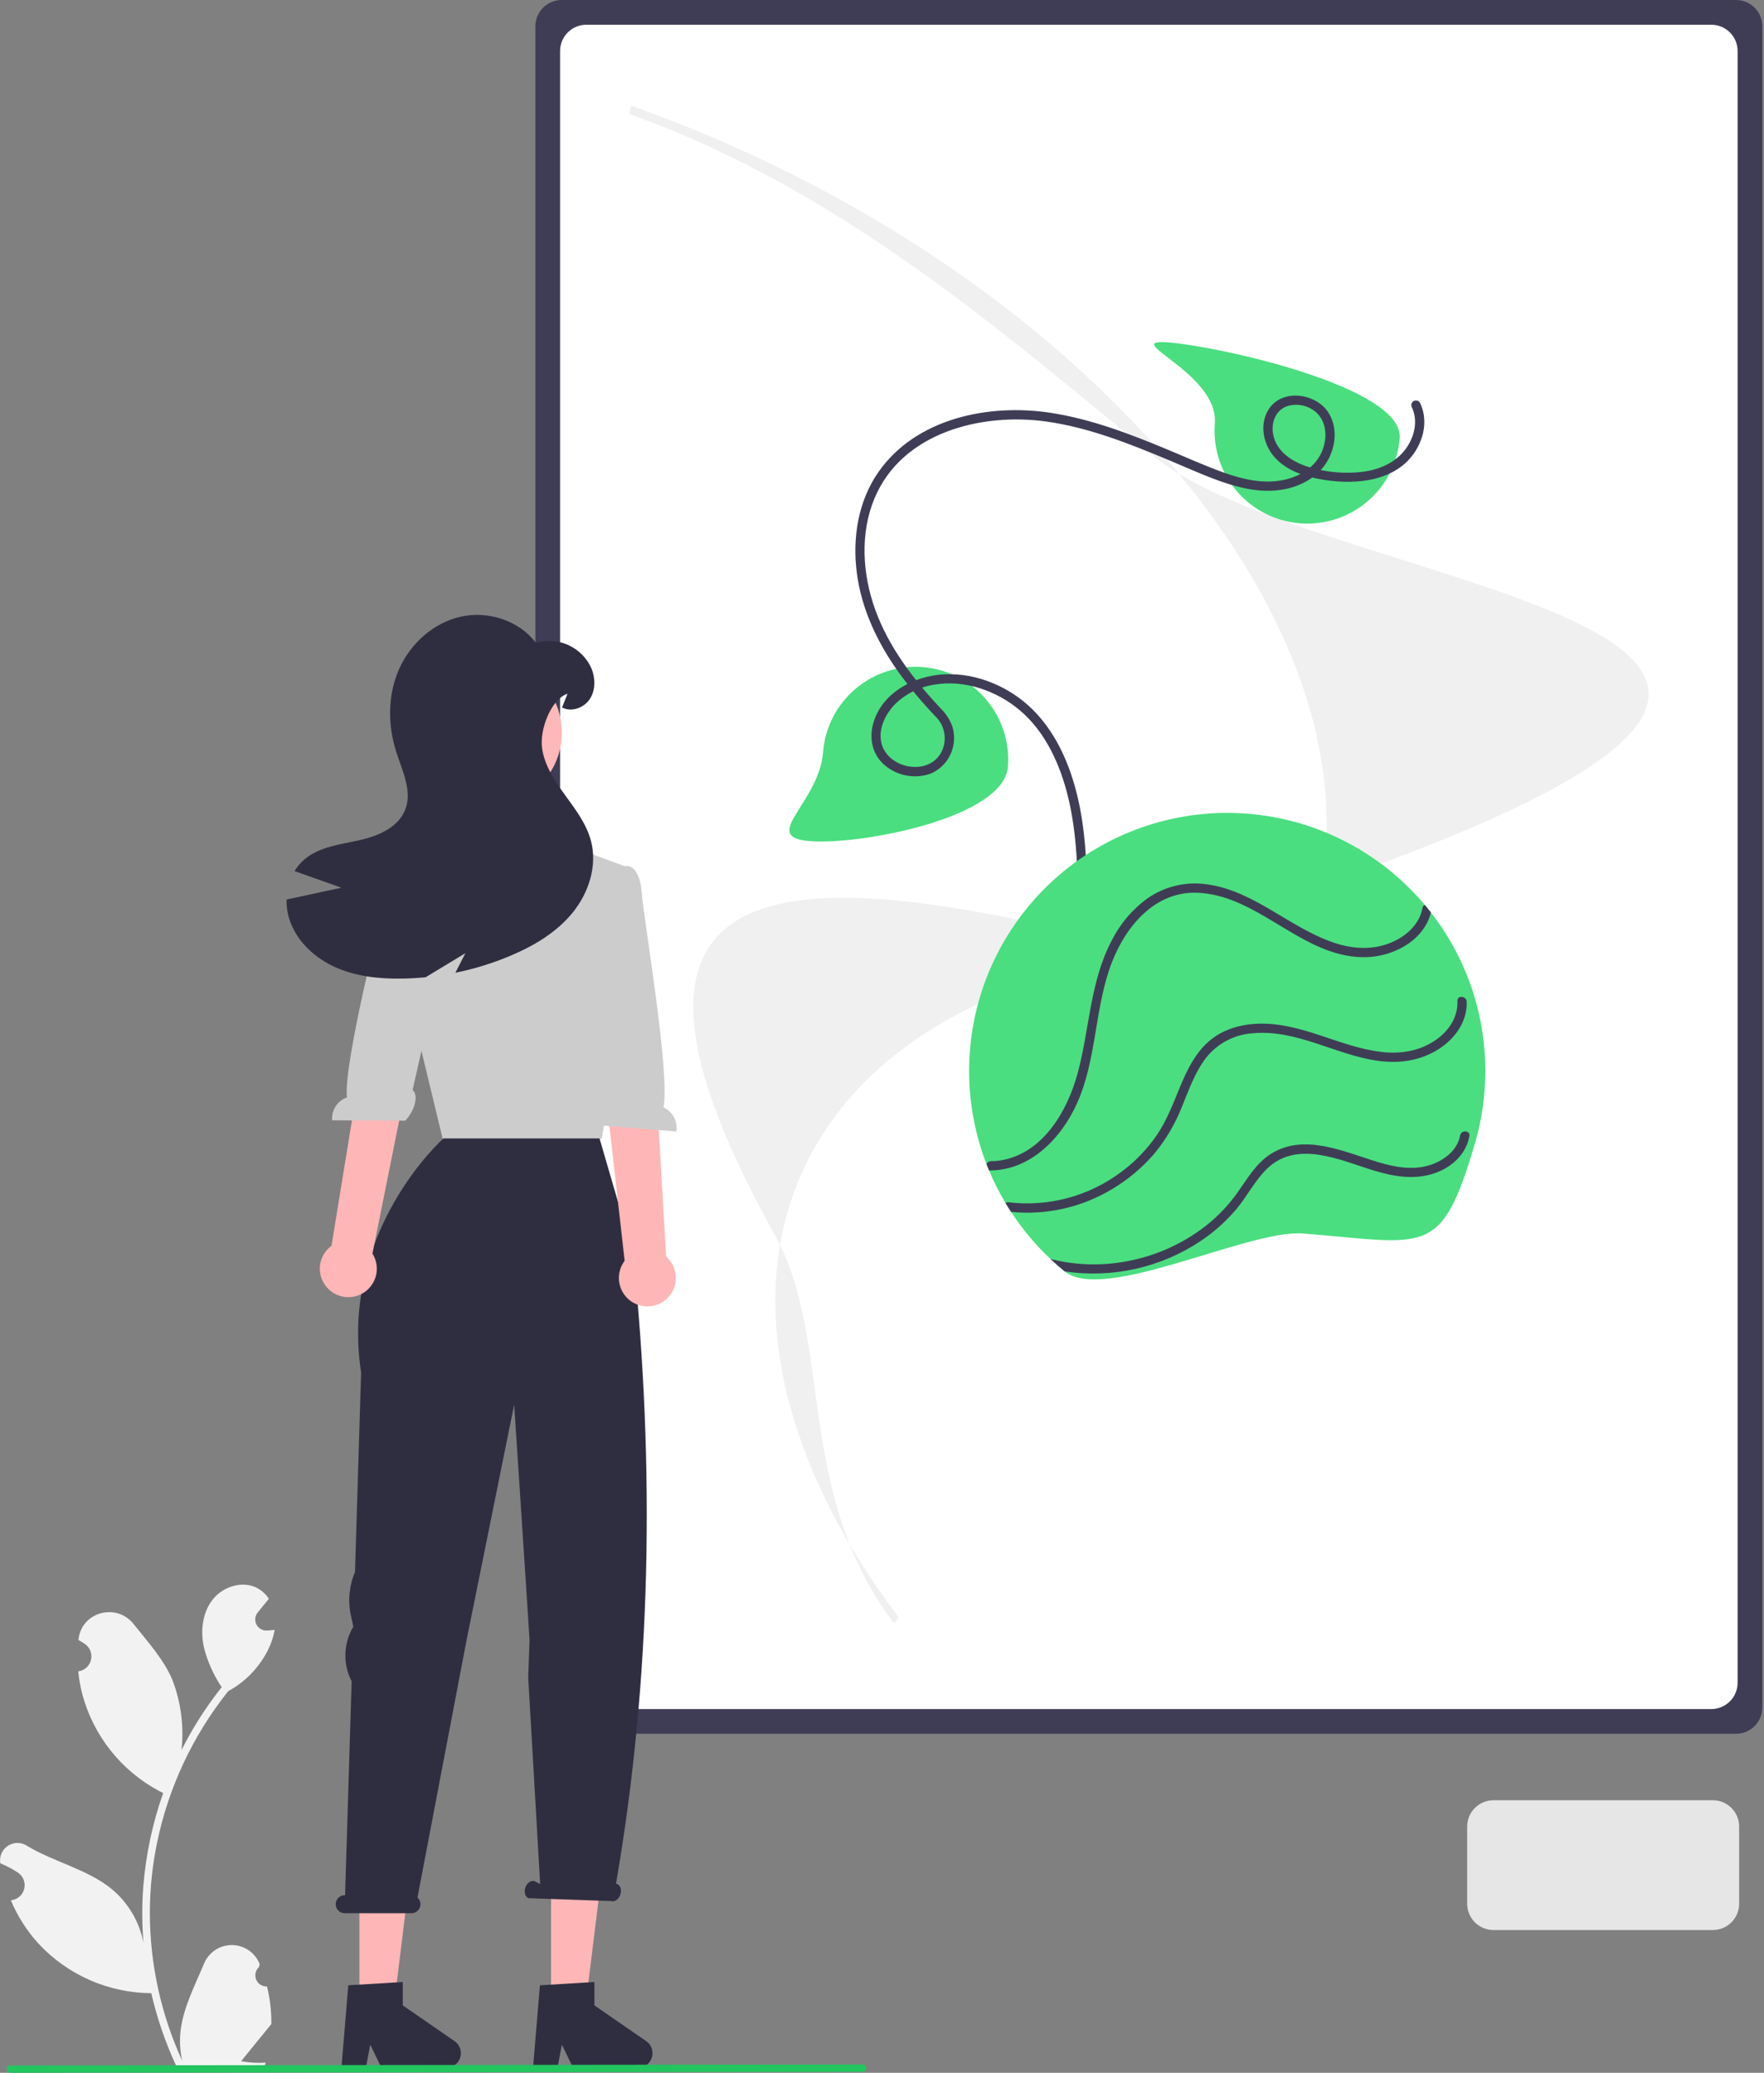 <svg width="851" height="1000" viewBox="0 0 851 1000" fill="none" xmlns="http://www.w3.org/2000/svg">
<rect x="0" y="0" width="851" height="1000" fill="#808080" stroke="none"/>
<g clip-path="url(#clip0_343_58)">
<path d="M837.521 836.445H270.945C267.585 836.441 264.364 835.104 261.988 832.728C259.612 830.352 258.276 827.131 258.272 823.771V12.673C258.275 9.313 259.612 6.092 261.988 3.716C264.364 1.34 267.585 0.004 270.945 0H837.521C840.881 0.004 844.102 1.34 846.478 3.716C848.854 6.092 850.19 9.313 850.194 12.673V823.771C850.19 827.131 848.854 830.352 846.478 832.728C844.102 835.104 840.881 836.441 837.521 836.445Z" fill="#3F3D56"/>
<path d="M825.593 824.517H282.873C279.513 824.513 276.292 823.176 273.916 820.801C271.54 818.425 270.204 815.203 270.2 811.843V24.601C270.203 21.241 271.54 18.02 273.916 15.644C276.292 13.268 279.513 11.932 282.873 11.928H825.593C828.953 11.932 832.174 13.268 834.55 15.644C836.926 18.02 838.263 21.241 838.266 24.601V811.843C838.262 815.203 836.926 818.425 834.55 820.801C832.174 823.176 828.953 824.513 825.593 824.517Z" fill="white"/>
<path d="M431.327 783.238C383.048 719.507 402.194 646.768 373.909 596.025C265.505 401.541 398.99 419.459 549.909 457.28L550.268 461.475C454.214 476.299 391.044 525.734 376.954 597.105C366.003 652.572 386.098 717.607 433.536 780.23L431.327 783.238Z" fill="#F0F0F0"/>
<path d="M537.377 546.052L536.369 542.052C590.259 517.62 585.628 444.847 633.843 428.229C1001.12 301.639 638.577 287.363 557.029 220.402C484.105 160.523 404.629 90.904 303.625 55.049L304.431 50.967C405.876 86.98 496.307 146.008 559.062 217.179C622.133 288.706 649.772 364.042 636.887 429.309C626.726 480.777 592.316 521.145 537.377 546.052Z" fill="#F0F0F0"/>
<path d="M390.682 405.792C366.056 403.847 395.115 387.549 397.06 362.922C397.52 357.065 399.13 351.355 401.797 346.12C404.464 340.885 408.137 336.226 412.605 332.41C417.073 328.595 422.25 325.697 427.838 323.882C433.426 322.068 439.318 321.372 445.175 321.834C451.032 322.297 456.741 323.909 461.975 326.579C467.21 329.249 471.866 332.923 475.68 337.393C479.494 341.863 482.389 347.04 484.201 352.63C486.014 358.219 486.707 364.11 486.242 369.967C484.296 394.594 415.309 407.737 390.682 405.792Z" fill="#4ADE80"/>
<path d="M627.139 252.474C621.283 252.011 615.576 250.4 610.343 247.731C605.11 245.063 600.454 241.39 596.64 236.922C592.827 232.455 589.931 227.28 588.117 221.693C586.304 216.106 585.608 210.216 586.071 204.36C588.016 179.733 539.111 163.26 563.738 165.205C588.365 167.151 677.198 186.779 675.252 211.405C674.79 217.261 673.178 222.968 670.51 228.201C667.842 233.434 664.169 238.09 659.701 241.904C655.233 245.718 650.058 248.614 644.471 250.427C638.884 252.241 632.995 252.936 627.139 252.474Z" fill="#4ADE80"/>
<path d="M681.041 196.337C684.287 203.07 682.373 210.848 678.087 216.661C673.212 223.272 665.457 226.532 657.503 227.609C648.964 228.645 640.304 227.932 632.051 225.513C624.089 223.215 615.825 218.29 614.183 209.49C613.088 203.626 615.591 197.367 621.681 195.741C624.123 195.124 626.684 195.146 629.116 195.805C631.548 196.465 633.768 197.74 635.564 199.508C640.621 204.771 640.236 213.219 637.022 219.332C633.242 226.522 625.679 230.49 617.902 231.799C608.657 233.356 599.367 231.182 590.669 228.088C581.216 224.725 572.046 220.538 562.784 216.691C544.721 209.19 526.269 202.144 506.845 199.156C477.172 194.593 441.957 201.699 423.792 227.714C413.986 241.757 411.209 259.369 413.319 276.123C415.545 293.792 423.298 310.029 433.564 324.408C439 331.887 444.935 338.99 451.33 345.668C453.411 347.692 454.844 350.289 455.446 353.129C456.048 355.97 455.792 358.925 454.71 361.619C449.082 375.446 426.583 371.04 424.907 356.787C424.145 350.311 427.758 343.641 432.273 339.249C437.396 334.457 443.852 331.33 450.788 330.279C465.387 327.841 480.819 333.254 491.979 342.657C504.587 353.279 511.684 369.421 515.423 385.135C519.679 403.025 519.896 421.426 520.3 439.714C520.714 458.429 521.426 477.365 526.795 495.428C531.161 509.967 537.901 523.683 546.743 536.022C564.402 560.882 589.506 579.486 618.429 589.146C625.425 591.416 632.599 593.097 639.876 594.17C642.725 594.592 643.065 590.132 640.228 589.711C608.509 585.008 579.339 567.834 558.458 543.694C547.993 531.651 539.722 517.864 534.022 502.962C527.213 485.014 525.486 465.949 524.93 446.9C524.363 427.444 524.672 407.813 520.777 388.648C517.333 371.705 510.579 354.549 498.07 342.204C487.041 331.32 471.262 324.586 455.667 325.308C441.157 325.98 425.642 333.972 421.33 348.777C419.306 355.724 420.594 363.181 425.897 368.341C428.921 371.209 432.68 373.184 436.757 374.045C440.835 374.907 445.071 374.622 448.997 373.223C453.262 371.378 456.688 368.012 458.609 363.781C460.529 359.549 460.807 354.754 459.387 350.329C458.193 347.08 456.275 344.146 453.778 341.75C440.688 327.77 428.675 312.126 422.157 293.924C416.077 276.945 414.83 257.415 421.842 240.521C435.116 208.538 473.641 198.928 505.022 203.398C525.559 206.323 545.005 214.099 564.029 222.052C573.743 226.114 583.395 230.627 593.47 233.736C602.49 236.519 612.17 237.917 621.463 235.634C629.574 233.642 637.029 228.926 640.959 221.381C644.528 214.528 645.144 205.833 640.899 199.119C634.762 189.412 617.818 187.228 611.643 198.131C607.546 205.365 609.559 214.628 614.94 220.628C620.972 227.355 630.006 230.102 638.652 231.489C654.989 234.109 675.106 232.05 683.846 215.914C687.447 209.266 688.419 201.34 685.069 194.391C684.799 193.877 684.34 193.488 683.789 193.307C683.237 193.125 682.637 193.165 682.115 193.418C681.592 193.67 681.188 194.116 680.988 194.66C680.787 195.205 680.806 195.806 681.041 196.337Z" fill="#3F3D56"/>
<path d="M628.491 595.081C602.376 593.017 532.549 628.751 513.647 613.378C511.285 611.472 509 609.472 506.792 607.378C499.565 600.6 493.182 592.975 487.782 584.668C486.846 583.263 485.956 581.846 485.097 580.418C482.068 575.342 479.402 570.058 477.117 564.606C476.717 563.618 476.318 562.614 475.918 561.61C465.281 534.12 464.742 503.747 474.398 475.896C484.053 448.046 503.277 424.524 528.647 409.517C554.018 394.51 583.89 388.991 612.948 393.942C642.006 398.894 668.365 413.993 687.334 436.555C688.347 437.742 689.328 438.956 690.292 440.199C699.921 452.531 707.129 466.574 711.536 481.586C711.534 481.601 711.549 481.602 711.548 481.617C718.121 504.129 718.228 528.036 711.857 550.605L711.854 550.635C711.71 551.132 711.566 551.629 711.407 552.125C695.096 607.327 688.169 599.795 628.491 595.081Z" fill="#4ADE80"/>
<path d="M477.681 564.666C477.492 564.669 477.302 564.649 477.118 564.606C476.717 563.617 476.318 562.614 475.918 561.61C476.087 561.189 476.38 560.83 476.758 560.579C477.135 560.329 477.58 560.199 478.033 560.207C480.294 560.199 482.546 559.941 484.75 559.436C503.876 555.114 515.025 535.535 519.801 518.054C525.664 496.666 525.744 473.684 536.339 453.732C540.455 445.533 546.507 438.46 553.97 433.124C562.165 427.571 572.124 425.241 581.932 426.583C605.008 429.633 621.851 447.4 643.274 454.716C652.099 457.732 661.493 458.474 670.319 455.043C677.817 452.136 684.657 446.394 686.207 438.141C686.258 437.807 686.386 437.49 686.582 437.215C686.778 436.939 687.035 436.713 687.334 436.555C688.347 437.742 689.328 438.956 690.292 440.199C689.947 441.689 689.447 443.138 688.798 444.523C685.034 452.422 677.526 457.527 669.352 460.082C659.892 463.029 650.049 461.907 640.842 458.607C619.375 450.914 601.718 431.901 578.016 430.716C557.472 429.691 543.275 446.578 536.44 464.194C527.988 485.991 529.243 510.424 519.754 531.9C512.287 548.794 497.325 564.587 477.681 564.666Z" fill="#3F3D56"/>
<path d="M487.782 584.668C486.846 583.263 485.956 581.846 485.097 580.418C485.305 580.252 485.546 580.132 485.804 580.068C486.062 580.003 486.33 579.994 486.592 580.042C505.761 582.304 525.069 577.158 540.569 565.656C547.37 560.683 553.282 554.596 558.054 547.653C563.011 540.387 566.004 532.218 569.363 524.153C572.667 516.218 576.547 508.194 583.118 502.446C589.817 496.589 598.462 494.131 607.217 493.866C627.966 493.246 646.059 505.04 666.252 507.473C675.26 508.558 684.201 507.261 691.912 502.231C698.568 497.881 703.413 491.07 703.102 482.894C702.986 480.193 706.921 480.369 707.496 482.748C707.535 482.911 707.557 483.078 707.561 483.246C707.916 492.757 702.069 500.895 694.373 505.925C685.429 511.785 674.98 513.233 664.523 511.749C644.291 508.864 625.591 496.618 604.656 498.464C600.262 498.718 595.972 499.891 592.061 501.909C588.15 503.927 584.707 506.743 581.954 510.176C576.445 517.249 573.534 525.888 570.134 534.085C566.908 542.277 562.398 549.903 556.773 556.676C551.081 563.288 544.368 568.948 536.888 573.441C522.175 582.422 504.936 586.363 487.782 584.668Z" fill="#3F3D56"/>
<path d="M513.647 613.378C511.285 611.472 509 609.472 506.792 607.378C518.183 610.277 530.053 610.772 541.645 608.83C556.231 606.49 569.991 600.509 581.651 591.44C587.458 586.894 592.581 581.536 596.862 575.532C601.742 568.663 606.006 561.073 613.365 556.525C629.34 546.659 648.46 555.678 664.409 560.527C672.733 563.069 681.676 564.793 690.154 561.978C696.728 559.79 703.109 554.939 704.408 547.773C704.914 544.957 709.39 545.295 708.867 548.126C708.765 548.656 708.648 549.185 708.517 549.713C706.467 557.493 700.1 563.107 692.586 565.834C682.78 569.367 672.621 567.712 662.879 564.744C646.858 559.859 625.92 549.814 611.425 563.67C605.31 569.514 601.558 577.428 596.044 583.813C591.125 589.535 585.45 594.561 579.174 598.753C559.903 611.589 536.547 616.802 513.647 613.378Z" fill="#3F3D56"/>
<path d="M826.338 931.122H720.478C717.118 931.118 713.897 929.782 711.521 927.406C709.145 925.03 707.809 921.809 707.805 918.449V881.174C707.808 877.814 709.145 874.593 711.521 872.217C713.897 869.841 717.118 868.504 720.478 868.501H826.338C829.698 868.504 832.92 869.841 835.296 872.217C837.671 874.593 839.008 877.814 839.012 881.174V918.449C839.008 921.809 837.671 925.03 835.295 927.406C832.92 929.782 829.698 931.118 826.338 931.122Z" fill="#E6E6E6"/>
<path d="M212.439 498.533L215.233 524.449L213.589 558.432L288.861 549.489L295.934 498.533L286.923 498.622L212.439 498.533Z" fill="#FFB6B6"/>
<path d="M302.256 418.222L278.984 409.615L269.039 395.173L233.266 391.596L211.201 405.732L192.703 415.152L193.02 464.336L214.288 552.411L290.328 549.429L300.337 486.624C300.337 486.624 323.589 455.393 298.549 437.507L302.256 418.222Z" fill="#CCCCCC"/>
<path d="M173.396 969.05H189.854L197.684 905.573H173.396V969.05Z" fill="#FFB6B6"/>
<path d="M168.025 957.778L194.317 956.209V967.474L219.314 984.737C220.549 985.59 221.478 986.814 221.968 988.233C222.457 989.651 222.48 991.189 222.033 992.621C221.587 994.054 220.694 995.306 219.486 996.195C218.277 997.084 216.816 997.564 215.316 997.564H184.014L178.619 986.421L176.512 997.564H164.71L168.025 957.778Z" fill="#2F2E41"/>
<path d="M265.837 969.05H282.295L290.126 905.573H265.837V969.05Z" fill="#FFB6B6"/>
<path d="M260.467 957.778L286.759 956.209V967.474L311.755 984.737C312.99 985.59 313.92 986.814 314.409 988.233C314.898 989.651 314.921 991.189 314.475 992.621C314.028 994.054 313.136 995.306 311.927 996.195C310.719 997.084 309.257 997.564 307.757 997.564H276.455L271.06 986.421L268.953 997.564H257.151L260.467 957.778Z" fill="#2F2E41"/>
<path d="M166.296 914.311H166.474L169.639 811.099C167.591 807.149 166.552 802.753 166.614 798.303C166.675 793.853 167.836 789.488 169.994 785.596L170.447 784.775L169.272 779.329C167.763 772.332 168.455 765.039 171.254 758.451L174.207 662.175C163.658 593.811 213.93 549.227 213.93 549.227H289.237L305.404 604.775C316.093 708.906 314.153 810.379 297.193 908.689L297.655 908.923C299.32 909.498 300.034 911.804 299.25 914.075C298.467 916.345 296.482 917.72 294.817 917.145L255.046 915.762C253.381 915.187 252.667 912.881 253.451 910.61C254.234 908.34 256.219 906.965 257.884 907.54L260.588 908.907L254.821 809.313L255.461 791.121L254.143 770.483L248.047 677.653L224.972 791.808L201.402 915.459C202.052 916.048 202.508 916.82 202.711 917.673C202.913 918.527 202.852 919.421 202.535 920.239C202.218 921.057 201.661 921.759 200.937 922.254C200.212 922.748 199.355 923.012 198.478 923.009H166.296C165.142 923.009 164.036 922.551 163.22 921.735C162.405 920.919 161.946 919.813 161.946 918.66C161.946 917.506 162.405 916.4 163.22 915.584C164.036 914.769 165.142 914.311 166.296 914.311Z" fill="#2F2E41"/>
<path d="M158.466 621.903C157.029 620.518 155.913 618.834 155.198 616.971C154.482 615.108 154.183 613.11 154.322 611.119C154.462 609.128 155.037 607.192 156.005 605.446C156.974 603.701 158.314 602.19 159.93 601.018L179.995 477.862L203.527 486.141L179.682 604.78C181.47 607.625 182.151 611.028 181.598 614.343C181.045 617.657 179.295 620.654 176.68 622.765C174.065 624.875 170.766 625.954 167.409 625.795C164.052 625.636 160.87 624.252 158.466 621.903Z" fill="#FFB6B6"/>
<path d="M195.867 415.042C195.867 415.042 189.118 412.499 186.668 427.583C184.707 439.659 165.561 512.552 167.372 529.441C165.125 530.228 163.204 531.741 161.911 533.74C160.618 535.739 160.027 538.111 160.231 540.484L195.535 540.664C200.941 534.768 201.642 527.655 199.032 525.907L203.916 504.356L226.919 434.827L200.779 416.794L195.867 415.042Z" fill="#CCCCCC"/>
<path d="M321.003 627.146C322.554 625.89 323.81 624.308 324.684 622.514C325.557 620.719 326.027 618.754 326.059 616.759C326.091 614.763 325.685 612.784 324.87 610.962C324.055 609.14 322.851 607.519 321.341 606.213L314.184 482.335L287.792 488.01L301.339 608.26C299.313 610.942 298.341 614.273 298.607 617.623C298.873 620.973 300.359 624.109 302.783 626.437C305.206 628.765 308.4 630.123 311.758 630.254C315.116 630.384 318.405 629.279 321.003 627.146Z" fill="#FFB6B6"/>
<path d="M301.541 417.834C301.541 417.834 308.484 415.881 309.627 431.12C310.542 443.32 323.344 517.59 320.086 534.261C322.257 535.238 324.041 536.91 325.157 539.013C326.273 541.116 326.657 543.531 326.25 545.876L291.061 543.019C286.183 536.679 286.097 529.532 288.848 528.015L285.836 506.124L268.902 434.874L296.497 419.157L301.541 417.834Z" fill="#CCCCCC"/>
<path d="M235.457 389.055C255.118 389.055 271.056 373.117 271.056 353.457C271.056 333.796 255.118 317.858 235.457 317.858C215.797 317.858 199.859 333.796 199.859 353.457C199.859 373.117 215.797 389.055 235.457 389.055Z" fill="#FFB8B8"/>
<path d="M164.709 428.271C157.176 425.601 149.642 422.926 142.109 420.247C143.408 418.068 145.061 416.122 147.001 414.489C154.174 408.5 164.074 407.417 173.18 405.397C182.301 403.376 192.201 399.235 195.534 390.518C198.998 381.455 193.976 371.671 191.061 362.435C186.976 349.547 187.063 335.159 192.533 322.806C198.002 310.453 209.114 300.437 222.305 297.493C235.495 294.564 250.403 299.34 258.513 310.135C263.738 308.568 269.357 308.968 274.308 311.259C279.258 313.551 283.199 317.577 285.384 322.575C287.275 327.309 287.333 333.009 284.518 337.266C281.704 341.523 275.686 343.703 271.155 341.336L273.781 334.669C265.657 337.425 260.375 352.116 261.471 360.631C262.554 369.131 267.518 376.577 272.555 383.519C277.591 390.46 282.96 397.474 285.125 405.772C288.242 417.707 284.028 430.753 276.235 440.321C268.442 449.889 257.46 456.383 246.088 461.16C237.575 464.739 228.729 467.465 219.678 469.299C221.294 466.153 222.896 463.007 224.513 459.861L205.333 471.464C201.624 471.825 197.887 472.041 194.149 472.113C183.268 472.301 172.17 471.161 162.212 466.817C152.24 462.459 143.48 454.565 139.872 444.304C138.716 440.985 138.168 437.485 138.256 433.971C147.074 432.066 155.891 430.166 164.709 428.271Z" fill="#2F2E41"/>
<path d="M128.808 958.352C127.704 958.403 126.612 958.113 125.679 957.522C124.745 956.931 124.016 956.068 123.59 955.049C123.164 954.03 123.061 952.904 123.296 951.825C123.531 950.746 124.092 949.765 124.903 949.015C125.039 948.475 125.137 948.087 125.272 947.547C125.224 947.43 125.175 947.312 125.126 947.195C124.014 944.569 122.151 942.331 119.772 940.76C117.392 939.19 114.601 938.357 111.75 938.368C108.898 938.379 106.114 939.232 103.746 940.82C101.377 942.408 99.531 944.66 98.439 947.294C94.075 957.806 88.518 968.336 87.149 979.451C86.547 984.364 86.801 989.345 87.901 994.171C77.649 971.809 72.326 947.503 72.292 922.903C72.289 916.73 72.632 910.562 73.319 904.427C73.886 899.398 74.673 894.404 75.68 889.447C81.175 862.547 92.972 837.334 110.103 815.879C118.394 811.355 125.099 804.398 129.315 795.946C130.842 792.908 131.922 789.664 132.52 786.317C131.584 786.44 130.634 786.516 129.698 786.577C129.407 786.593 129.1 786.608 128.809 786.624L128.699 786.628C127.671 786.675 126.652 786.423 125.764 785.903C124.876 785.383 124.157 784.618 123.694 783.699C123.23 782.78 123.043 781.747 123.153 780.724C123.263 779.701 123.667 778.732 124.315 777.933C124.719 777.436 125.123 776.939 125.528 776.442C126.141 775.676 126.77 774.924 127.383 774.158C127.454 774.085 127.52 774.008 127.582 773.928C128.288 773.054 128.993 772.195 129.698 771.321C128.411 769.323 126.679 767.649 124.638 766.43C117.57 762.29 107.818 765.157 102.712 771.551C97.591 777.945 96.625 786.915 98.404 794.903C100.153 801.701 103.046 808.151 106.959 813.977C106.576 814.468 106.177 814.943 105.794 815.434C98.787 824.445 92.68 834.12 87.56 844.322C88.805 832.893 87.319 821.332 83.224 810.589C79.074 800.577 71.295 792.145 64.445 783.49C56.217 773.094 39.344 777.631 37.895 790.81C37.881 790.938 37.867 791.065 37.854 791.193C38.871 791.767 39.867 792.376 40.842 793.02C42.066 793.838 43.014 795.007 43.563 796.373C44.112 797.739 44.235 799.24 43.916 800.677C43.598 802.115 42.853 803.422 41.778 804.429C40.704 805.436 39.35 806.094 37.895 806.319L37.746 806.342C38.109 810.009 38.749 813.643 39.663 817.213C42.31 827.179 46.987 836.491 53.401 844.564C59.815 852.638 67.828 859.3 76.937 864.132C77.535 864.438 78.118 864.745 78.716 865.036C73.572 879.614 70.346 894.798 69.118 910.207C68.422 919.299 68.463 928.431 69.24 937.515L69.194 937.193C67.231 927.092 61.843 917.977 53.938 911.388C42.197 901.744 25.61 898.192 12.944 890.44C11.598 889.576 10.033 889.114 8.433 889.11C6.833 889.107 5.266 889.56 3.916 890.418C2.565 891.276 1.489 892.501 0.812 893.951C0.136 895.401 -0.112 897.014 0.098 898.599C0.115 898.712 0.132 898.825 0.15 898.938C2.038 899.707 3.876 900.593 5.654 901.59C6.672 902.164 7.668 902.774 8.642 903.418C9.867 904.236 10.815 905.405 11.364 906.771C11.912 908.137 12.036 909.637 11.717 911.075C11.399 912.512 10.653 913.82 9.579 914.827C8.505 915.833 7.151 916.492 5.696 916.716L5.547 916.739C5.44 916.755 5.348 916.77 5.24 916.785C8.467 924.488 12.995 931.579 18.626 937.746C25.583 945.21 33.991 951.176 43.335 955.276C52.679 959.375 62.763 961.524 72.966 961.588H72.982C75.751 973.625 79.765 985.341 84.957 996.548H127.736C127.889 996.072 128.027 995.582 128.165 995.106C124.205 995.355 120.23 995.118 116.328 994.401C119.502 990.506 122.676 986.581 125.85 982.686C125.921 982.614 125.987 982.537 126.049 982.456C127.659 980.463 129.284 978.485 130.894 976.492L130.895 976.49C130.981 970.38 130.28 964.284 128.809 958.353L128.808 958.352Z" fill="#F2F2F2"/>
<path d="M416.141 999.542L5.001 1000C4.531 1000 4.079 999.813 3.746 999.48C3.413 999.147 3.226 998.696 3.226 998.225C3.226 997.754 3.413 997.302 3.746 996.969C4.079 996.636 4.531 996.449 5.001 996.449L416.141 995.991C416.612 995.991 417.064 996.178 417.397 996.511C417.73 996.844 417.917 997.296 417.917 997.766C417.917 998.237 417.73 998.689 417.397 999.022C417.064 999.355 416.612 999.542 416.141 999.542Z" fill="#22C55E"/>
</g>
<defs>
<clipPath id="clip0_343_58">
<rect width="850.194" height="1000" fill="white"/>
</clipPath>
</defs>
</svg>
